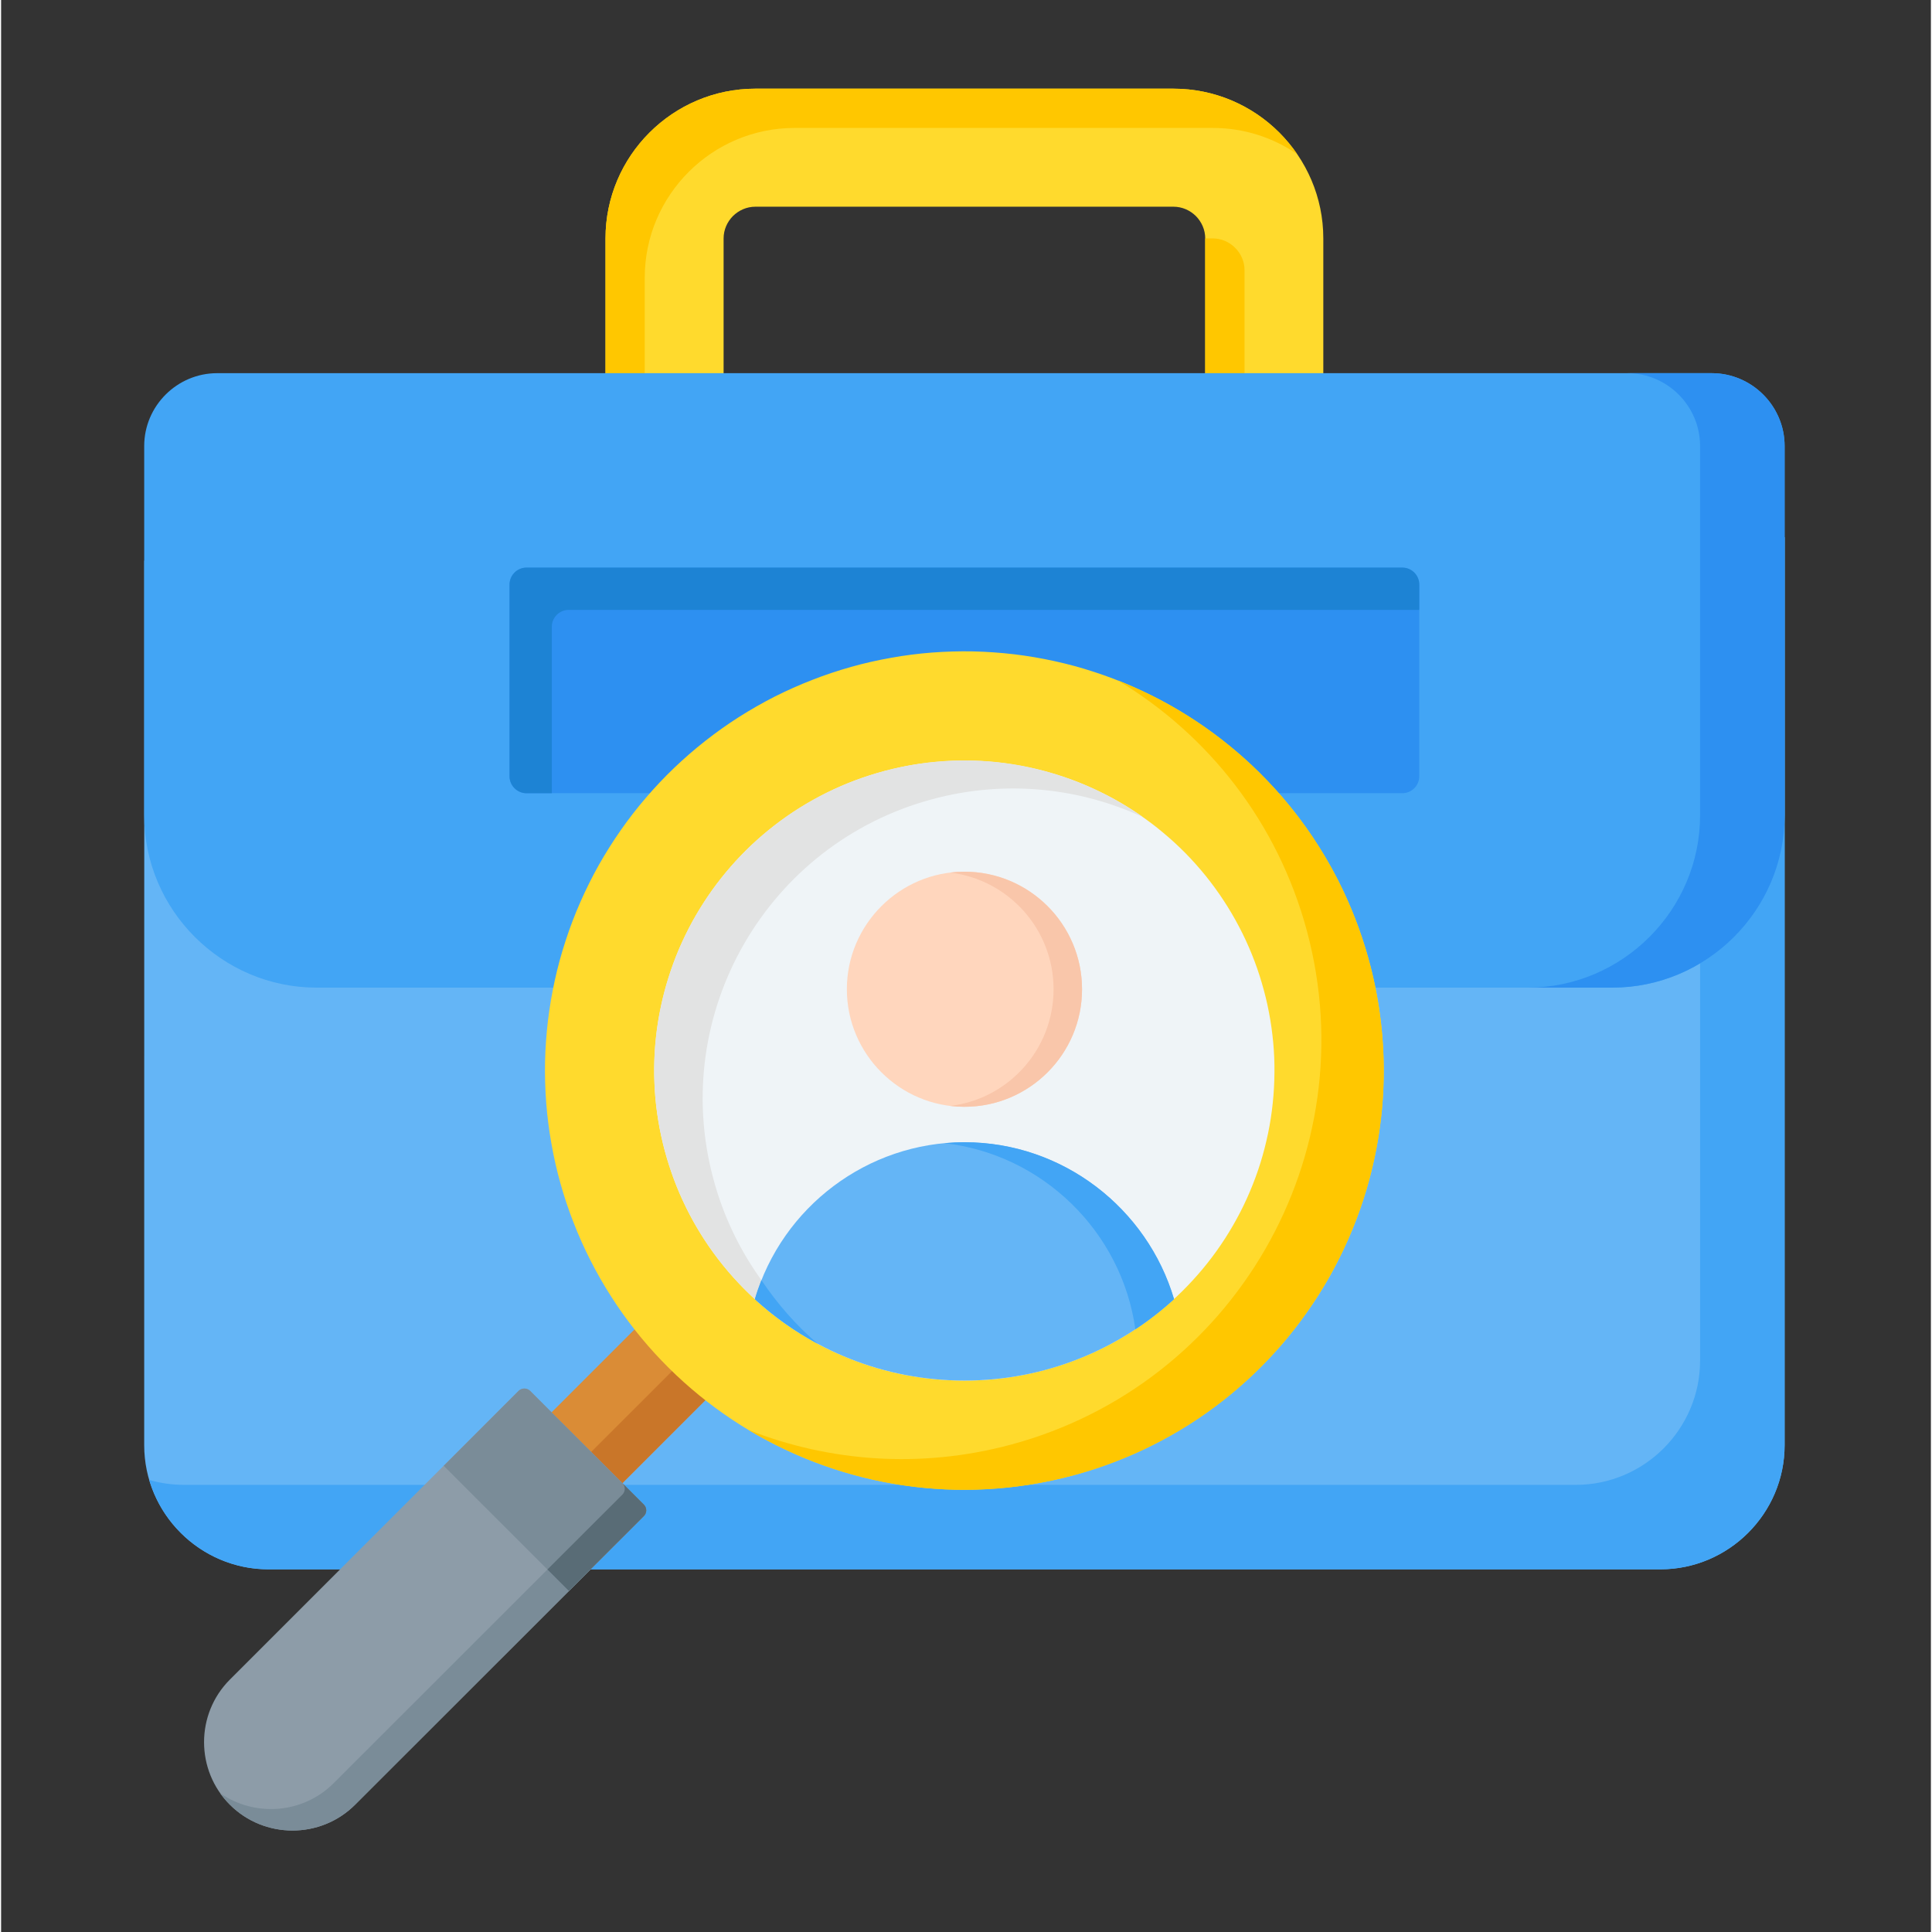 <svg xmlns="http://www.w3.org/2000/svg" xmlns:xlink="http://www.w3.org/1999/xlink" width="140" zoomAndPan="magnify" viewBox="0 0 104.88 105" height="140" preserveAspectRatio="xMidYMid meet" version="1.0"><rect x="0" y="0" width="104.88" height="105" fill="#333333" stroke="none"/><defs><clipPath id="62287b6c04"><path d="M 32 4.82 L 72 4.82 L 72 29 L 32 29 Z M 32 4.82 " clip-rule="nonzero"/></clipPath><clipPath id="ffe1af166c"><path d="M 32 4.82 L 71 4.82 L 71 29 L 32 29 Z M 32 4.82 " clip-rule="nonzero"/></clipPath><clipPath id="13d7244d31"><path d="M 7.781 29 L 96.93 29 L 96.93 86 L 7.781 86 Z M 7.781 29 " clip-rule="nonzero"/></clipPath><clipPath id="1d766951c5"><path d="M 8 29 L 96.93 29 L 96.93 86 L 8 86 Z M 8 29 " clip-rule="nonzero"/></clipPath><clipPath id="64001f8c83"><path d="M 7.781 20 L 96.93 20 L 96.93 54 L 7.781 54 Z M 7.781 20 " clip-rule="nonzero"/></clipPath><clipPath id="c8e090d341"><path d="M 82 20 L 96.93 20 L 96.93 54 L 82 54 Z M 82 20 " clip-rule="nonzero"/></clipPath><clipPath id="fb68254ed9"><path d="M 11 75 L 36 75 L 36 99.961 L 11 99.961 Z M 11 75 " clip-rule="nonzero"/></clipPath><clipPath id="d582306dc9"><path d="M 11 80 L 36 80 L 36 99.961 L 11 99.961 Z M 11 80 " clip-rule="nonzero"/></clipPath></defs><g clip-path="url(#62287b6c04)"><path fill="#ffda2d" d="M 32.848 25.992 L 32.848 12.957 C 32.848 10.719 33.762 8.68 35.238 7.207 C 36.711 5.734 38.75 4.82 40.992 4.82 L 63.715 4.82 C 65.957 4.82 67.996 5.734 69.469 7.207 C 70.945 8.684 71.859 10.719 71.859 12.957 L 71.859 28.02 L 65.441 28.02 L 65.441 12.957 C 65.441 12.488 65.246 12.059 64.934 11.742 C 64.617 11.43 64.188 11.234 63.715 11.234 L 40.992 11.234 C 40.52 11.234 40.09 11.43 39.773 11.742 C 39.461 12.059 39.266 12.488 39.266 12.957 L 39.266 25.992 Z M 32.848 25.992 " fill-opacity="1" fill-rule="evenodd"/></g><g clip-path="url(#ffe1af166c)"><path fill="#ffc700" d="M 32.848 25.992 L 32.848 12.957 C 32.848 10.715 33.762 8.68 35.238 7.207 C 36.711 5.734 38.75 4.82 40.992 4.82 L 63.715 4.82 C 65.957 4.82 67.996 5.734 69.469 7.207 C 69.828 7.566 70.152 7.957 70.438 8.375 C 69.129 7.477 67.551 6.953 65.852 6.953 L 43.125 6.953 C 40.883 6.953 38.844 7.867 37.371 9.34 C 35.898 10.812 34.98 12.848 34.98 15.09 L 34.98 25.992 Z M 67.578 28.02 L 67.578 14.684 C 67.578 14.215 67.383 13.781 67.066 13.469 C 66.754 13.152 66.32 12.957 65.852 12.957 L 65.441 12.957 L 65.441 28.02 Z M 67.578 28.02 " fill-opacity="1" fill-rule="evenodd"/></g><g clip-path="url(#13d7244d31)"><path fill="#64b5f6" d="M 96.93 29.195 L 96.93 78.543 C 96.93 82.254 93.891 85.289 90.18 85.289 L 14.531 85.289 C 10.816 85.289 7.777 82.254 7.777 78.543 L 7.781 30.473 Z M 96.93 29.195 " fill-opacity="1" fill-rule="evenodd"/></g><g clip-path="url(#1d766951c5)"><path fill="#42a5f5" d="M 96.93 29.195 L 96.93 78.543 C 96.93 82.25 93.891 85.289 90.18 85.289 L 14.531 85.289 C 11.473 85.289 8.871 83.23 8.051 80.43 C 8.648 80.605 9.281 80.699 9.938 80.699 L 85.586 80.699 C 89.301 80.699 92.336 77.66 92.336 73.949 L 92.336 29.262 Z M 96.93 29.195 " fill-opacity="1" fill-rule="evenodd"/></g><path fill="#ffda2d" d="M 61.746 48.359 L 61.746 62.434 C 61.746 63.449 60.914 64.281 59.898 64.281 L 44.809 64.281 C 43.793 64.281 42.961 63.449 42.961 62.434 L 42.961 49.914 Z M 61.746 48.359 " fill-opacity="1" fill-rule="evenodd"/><path fill="#ffc700" d="M 61.746 48.359 L 61.746 62.434 C 61.746 63.449 60.914 64.281 59.898 64.281 L 44.809 64.281 C 43.793 64.281 42.961 63.449 42.961 62.434 L 42.961 61.984 L 57.605 61.984 C 58.617 61.984 59.453 61.152 59.453 60.141 L 59.453 48.551 Z M 61.746 48.359 " fill-opacity="1" fill-rule="evenodd"/><g clip-path="url(#64001f8c83)"><path fill="#42a5f5" d="M 11.742 20.281 L 92.965 20.281 C 95.145 20.281 96.93 22.062 96.93 24.242 L 96.93 44.309 C 96.93 49.461 92.711 53.676 87.555 53.676 L 17.152 53.676 C 11.996 53.676 7.777 49.461 7.777 44.309 L 7.777 24.242 C 7.777 22.062 9.562 20.281 11.742 20.281 Z M 11.742 20.281 " fill-opacity="1" fill-rule="evenodd"/></g><g clip-path="url(#c8e090d341)"><path fill="#2d90f1" d="M 88.375 20.281 L 92.969 20.281 C 95.145 20.281 96.93 22.062 96.93 24.242 L 96.93 44.309 C 96.93 49.461 92.711 53.676 87.555 53.676 L 82.965 53.676 C 88.117 53.676 92.336 49.461 92.336 44.309 L 92.336 24.242 C 92.336 22.062 90.555 20.281 88.375 20.281 Z M 88.375 20.281 " fill-opacity="1" fill-rule="evenodd"/></g><path fill="#2d90f1" d="M 28.551 30.852 L 76.156 30.852 C 76.66 30.852 77.074 31.262 77.074 31.77 L 77.074 42.191 C 77.074 42.695 76.66 43.109 76.156 43.109 L 28.551 43.109 C 28.047 43.109 27.633 42.695 27.633 42.191 L 27.633 31.77 C 27.633 31.262 28.047 30.852 28.551 30.852 Z M 28.551 30.852 " fill-opacity="1" fill-rule="evenodd"/><path fill="#1d83d4" d="M 28.551 30.848 L 76.156 30.848 C 76.66 30.848 77.074 31.262 77.074 31.77 L 77.074 33.145 L 30.848 33.145 C 30.344 33.145 29.93 33.559 29.93 34.062 L 29.93 43.109 L 28.551 43.109 C 28.047 43.109 27.633 42.695 27.633 42.191 L 27.633 31.77 C 27.633 31.262 28.047 30.848 28.551 30.848 Z M 28.551 30.848 " fill-opacity="1" fill-rule="evenodd"/><path fill="#da8c36" d="M 32.117 82.254 L 28.398 78.277 L 35.914 70.762 L 39.902 74.469 Z M 32.117 82.254 " fill-opacity="1" fill-rule="evenodd"/><path fill="#c97629" d="M 32.117 82.254 L 28.398 78.277 L 28.438 78.238 L 30.52 80.461 L 38.148 72.836 L 39.902 74.469 Z M 32.117 82.254 " fill-opacity="1" fill-rule="evenodd"/><g clip-path="url(#fb68254ed9)"><path fill="#8d9ca8" d="M 28.75 75.59 L 34.934 81.773 C 35.105 81.945 35.105 82.223 34.934 82.395 L 19.238 98.082 C 17.367 99.953 14.305 99.953 12.434 98.082 C 10.562 96.211 10.562 93.152 12.434 91.281 L 28.125 75.59 C 28.297 75.422 28.578 75.422 28.75 75.59 Z M 28.75 75.59 " fill-opacity="1" fill-rule="evenodd"/></g><g clip-path="url(#d582306dc9)"><path fill="#7a8c98" d="M 33.766 80.609 L 34.934 81.773 C 35.105 81.945 35.105 82.223 34.934 82.395 L 19.238 98.082 C 17.367 99.953 14.305 99.953 12.434 98.082 C 12.234 97.883 12.055 97.672 11.898 97.449 C 13.773 98.766 16.398 98.586 18.07 96.914 L 33.766 81.227 C 33.934 81.059 33.938 80.781 33.766 80.609 Z M 33.766 80.609 " fill-opacity="1" fill-rule="evenodd"/></g><path fill="#7a8c98" d="M 34.934 81.773 C 35.105 81.945 35.105 82.223 34.934 82.395 L 30.859 86.465 L 24.055 79.664 L 28.125 75.59 C 28.297 75.422 28.578 75.422 28.75 75.59 C 30.809 77.652 32.871 79.715 34.934 81.773 Z M 34.934 81.773 " fill-opacity="1" fill-rule="evenodd"/><path fill="#596c76" d="M 34.934 81.773 C 35.105 81.945 35.105 82.223 34.934 82.395 L 30.859 86.465 L 29.691 85.297 L 33.766 81.227 C 33.934 81.059 33.938 80.781 33.77 80.609 Z M 34.934 81.773 " fill-opacity="1" fill-rule="evenodd"/><path fill="#ffda2d" d="M 72.672 47.863 C 73.008 48.527 73.312 49.207 73.582 49.902 C 73.855 50.598 74.09 51.305 74.293 52.023 C 74.496 52.742 74.66 53.469 74.793 54.203 C 74.922 54.938 75.016 55.68 75.074 56.422 C 75.133 57.168 75.152 57.91 75.137 58.656 C 75.121 59.402 75.07 60.148 74.98 60.887 C 74.891 61.629 74.766 62.363 74.605 63.09 C 74.445 63.82 74.25 64.539 74.016 65.25 C 73.785 65.957 73.52 66.656 73.219 67.336 C 72.918 68.02 72.586 68.688 72.223 69.34 C 71.855 69.988 71.461 70.621 71.031 71.23 C 70.605 71.844 70.148 72.434 69.664 73 C 69.176 73.566 68.664 74.109 68.125 74.625 C 67.586 75.141 67.023 75.629 66.438 76.09 C 65.852 76.551 65.242 76.984 64.613 77.387 C 63.984 77.785 63.336 78.156 62.672 78.492 C 62.008 78.832 61.324 79.137 60.629 79.406 C 59.934 79.68 59.227 79.914 58.508 80.117 C 57.789 80.32 57.062 80.484 56.328 80.613 C 55.594 80.746 54.855 80.84 54.109 80.895 C 53.367 80.953 52.621 80.977 51.875 80.961 C 51.129 80.945 50.383 80.891 49.645 80.805 C 48.902 80.715 48.168 80.59 47.438 80.43 C 46.711 80.27 45.988 80.07 45.281 79.84 C 44.57 79.609 43.875 79.344 43.191 79.043 C 42.508 78.742 41.84 78.41 41.188 78.047 C 40.539 77.68 39.906 77.285 39.293 76.855 C 38.684 76.43 38.094 75.973 37.527 75.488 C 36.961 75.004 36.418 74.492 35.902 73.953 C 35.383 73.414 34.895 72.852 34.434 72.266 C 33.973 71.676 33.539 71.07 33.141 70.441 C 32.738 69.812 32.367 69.164 32.031 68.5 C 31.691 67.836 31.387 67.152 31.117 66.457 C 30.844 65.766 30.609 65.059 30.406 64.34 C 30.203 63.621 30.039 62.895 29.91 62.16 C 29.777 61.426 29.684 60.684 29.625 59.941 C 29.57 59.195 29.547 58.453 29.562 57.707 C 29.578 56.961 29.633 56.215 29.719 55.477 C 29.809 54.734 29.934 54 30.094 53.27 C 30.254 52.543 30.449 51.824 30.684 51.113 C 30.914 50.406 31.18 49.707 31.48 49.027 C 31.781 48.344 32.113 47.676 32.477 47.023 C 32.844 46.375 33.242 45.742 33.668 45.133 C 34.094 44.52 34.551 43.93 35.039 43.363 C 35.523 42.797 36.035 42.254 36.574 41.738 C 37.113 41.223 37.676 40.734 38.262 40.273 C 38.848 39.812 39.457 39.379 40.086 38.977 C 40.715 38.578 41.363 38.207 42.027 37.867 C 42.695 37.531 43.375 37.227 44.07 36.957 C 44.766 36.684 45.473 36.449 46.191 36.246 C 46.91 36.043 47.637 35.879 48.371 35.75 C 49.105 35.617 49.844 35.523 50.59 35.465 C 51.336 35.41 52.078 35.387 52.824 35.402 C 53.57 35.418 54.316 35.473 55.059 35.559 C 55.797 35.648 56.531 35.773 57.262 35.934 C 57.992 36.094 58.711 36.289 59.418 36.523 C 60.129 36.754 60.824 37.02 61.508 37.32 C 62.191 37.621 62.859 37.953 63.512 38.316 C 64.16 38.684 64.793 39.078 65.406 39.508 C 66.016 39.934 66.605 40.391 67.172 40.875 C 67.742 41.359 68.281 41.871 68.797 42.41 C 69.316 42.949 69.805 43.512 70.266 44.098 C 70.727 44.684 71.16 45.293 71.559 45.922 C 71.961 46.551 72.332 47.199 72.672 47.863 Z M 72.672 47.863 " fill-opacity="1" fill-rule="nonzero"/><path fill="#ffc700" d="M 60.68 36.973 C 67.176 39.527 72.418 45.023 74.363 52.285 C 77.621 64.438 70.406 76.93 58.25 80.188 C 52.039 81.852 45.742 80.781 40.629 77.719 C 45.012 79.441 49.961 79.828 54.855 78.52 C 67.016 75.262 74.23 62.77 70.973 50.613 C 69.379 44.668 65.574 39.906 60.68 36.973 Z M 60.68 36.973 " fill-opacity="1" fill-rule="evenodd"/><path fill="#eff4f7" d="M 55.77 41.688 C 56.309 41.797 56.844 41.938 57.371 42.102 C 57.898 42.266 58.414 42.453 58.922 42.668 C 59.43 42.887 59.926 43.125 60.414 43.387 C 60.898 43.652 61.367 43.938 61.824 44.25 C 62.281 44.559 62.723 44.891 63.145 45.246 C 63.57 45.598 63.977 45.973 64.363 46.363 C 64.75 46.758 65.117 47.168 65.465 47.598 C 65.809 48.027 66.137 48.473 66.438 48.934 C 66.742 49.395 67.02 49.871 67.277 50.359 C 67.535 50.848 67.766 51.348 67.973 51.859 C 68.18 52.371 68.363 52.891 68.516 53.422 C 68.672 53.949 68.805 54.484 68.906 55.027 C 69.012 55.57 69.086 56.117 69.137 56.664 C 69.188 57.215 69.211 57.766 69.203 58.316 C 69.199 58.867 69.168 59.418 69.109 59.969 C 69.051 60.516 68.969 61.062 68.855 61.602 C 68.742 62.141 68.605 62.676 68.441 63.203 C 68.277 63.73 68.086 64.246 67.871 64.754 C 67.656 65.262 67.418 65.758 67.152 66.242 C 66.887 66.727 66.602 67.199 66.289 67.656 C 65.98 68.113 65.648 68.551 65.293 68.977 C 64.941 69.398 64.566 69.805 64.176 70.191 C 63.781 70.578 63.371 70.945 62.941 71.293 C 62.512 71.641 62.066 71.965 61.605 72.266 C 61.141 72.57 60.668 72.848 60.18 73.105 C 59.691 73.363 59.188 73.594 58.676 73.801 C 58.168 74.008 57.645 74.191 57.117 74.344 C 56.586 74.5 56.051 74.633 55.508 74.734 C 54.965 74.84 54.422 74.914 53.871 74.965 C 53.32 75.016 52.77 75.035 52.219 75.031 C 51.664 75.027 51.117 74.996 50.566 74.938 C 50.016 74.879 49.473 74.793 48.934 74.684 C 48.391 74.57 47.859 74.434 47.332 74.27 C 46.805 74.105 46.285 73.914 45.777 73.699 C 45.27 73.484 44.773 73.246 44.289 72.98 C 43.805 72.715 43.332 72.43 42.875 72.121 C 42.418 71.809 41.98 71.477 41.555 71.125 C 41.133 70.77 40.727 70.398 40.34 70.004 C 39.953 69.609 39.586 69.199 39.238 68.77 C 38.891 68.34 38.566 67.895 38.262 67.434 C 37.961 66.973 37.68 66.5 37.422 66.008 C 37.168 65.52 36.934 65.02 36.727 64.508 C 36.52 63.996 36.34 63.477 36.184 62.949 C 36.027 62.418 35.898 61.883 35.793 61.34 C 35.691 60.801 35.613 60.254 35.562 59.703 C 35.516 59.156 35.492 58.605 35.496 58.051 C 35.5 57.5 35.531 56.949 35.59 56.402 C 35.648 55.852 35.734 55.309 35.848 54.766 C 35.957 54.227 36.098 53.695 36.262 53.168 C 36.426 52.641 36.613 52.121 36.828 51.613 C 37.047 51.105 37.285 50.609 37.547 50.125 C 37.812 49.641 38.102 49.172 38.41 48.715 C 38.719 48.258 39.051 47.816 39.406 47.395 C 39.758 46.969 40.133 46.566 40.527 46.176 C 40.918 45.789 41.332 45.422 41.762 45.078 C 42.191 44.73 42.637 44.406 43.098 44.102 C 43.559 43.801 44.035 43.52 44.523 43.262 C 45.012 43.008 45.512 42.773 46.023 42.566 C 46.535 42.359 47.055 42.18 47.586 42.023 C 48.113 41.867 48.648 41.738 49.191 41.633 C 49.734 41.531 50.281 41.453 50.832 41.406 C 51.379 41.355 51.93 41.332 52.484 41.336 C 53.035 41.34 53.586 41.371 54.133 41.43 C 54.684 41.488 55.227 41.574 55.77 41.688 Z M 55.77 41.688 " fill-opacity="1" fill-rule="nonzero"/><path fill="#e2e3e3" d="M 47.988 41.906 C 53.012 40.559 58.117 41.633 62.062 44.41 C 58.605 42.812 54.59 42.367 50.625 43.43 C 41.633 45.836 36.297 55.074 38.707 64.062 C 39.77 68.027 42.16 71.281 45.277 73.473 C 40.898 71.445 37.418 67.566 36.07 62.543 C 33.66 53.555 38.996 44.316 47.988 41.906 Z M 47.988 41.906 " fill-opacity="1" fill-rule="evenodd"/><path fill="#64b5f6" d="M 63.746 70.605 C 62.293 65.691 57.727 62.078 52.355 62.078 C 47.098 62.078 42.449 65.582 40.965 70.609 C 43.965 73.355 47.965 75.031 52.355 75.031 C 56.742 75.031 60.742 73.355 63.746 70.605 Z M 63.746 70.605 " fill-opacity="1" fill-rule="evenodd"/><path fill="#42a5f5" d="M 63.746 70.605 C 62.293 65.691 57.727 62.078 52.355 62.078 C 51.988 62.078 51.629 62.098 51.27 62.129 C 56.613 62.738 60.906 66.945 61.645 72.246 C 62.387 71.754 63.09 71.207 63.746 70.605 Z M 63.746 70.605 " fill-opacity="1" fill-rule="evenodd"/><path fill="#42a5f5" d="M 44.379 73.031 C 43.207 72.031 42.184 70.852 41.32 69.574 C 41.191 69.902 41.066 70.262 40.965 70.609 C 41.992 71.551 43.137 72.363 44.379 73.031 Z M 44.379 73.031 " fill-opacity="1" fill-rule="evenodd"/><path fill="#ffd6bd" d="M 52.355 60.152 C 55.875 60.152 58.746 57.281 58.746 53.762 C 58.746 50.246 55.875 47.375 52.355 47.375 C 48.836 47.375 45.965 50.246 45.965 53.762 C 45.965 57.281 48.836 60.152 52.355 60.152 Z M 52.355 60.152 " fill-opacity="1" fill-rule="evenodd"/><path fill="#f9c6aa" d="M 52.355 47.375 C 52.094 47.375 51.836 47.391 51.582 47.422 C 54.746 47.805 57.199 50.496 57.199 53.766 C 57.199 57.031 54.746 59.727 51.582 60.105 C 51.836 60.137 52.094 60.152 52.355 60.152 C 55.883 60.152 58.746 57.293 58.746 53.766 C 58.746 50.234 55.883 47.375 52.355 47.375 Z M 52.355 47.375 " fill-opacity="1" fill-rule="evenodd"/></svg>